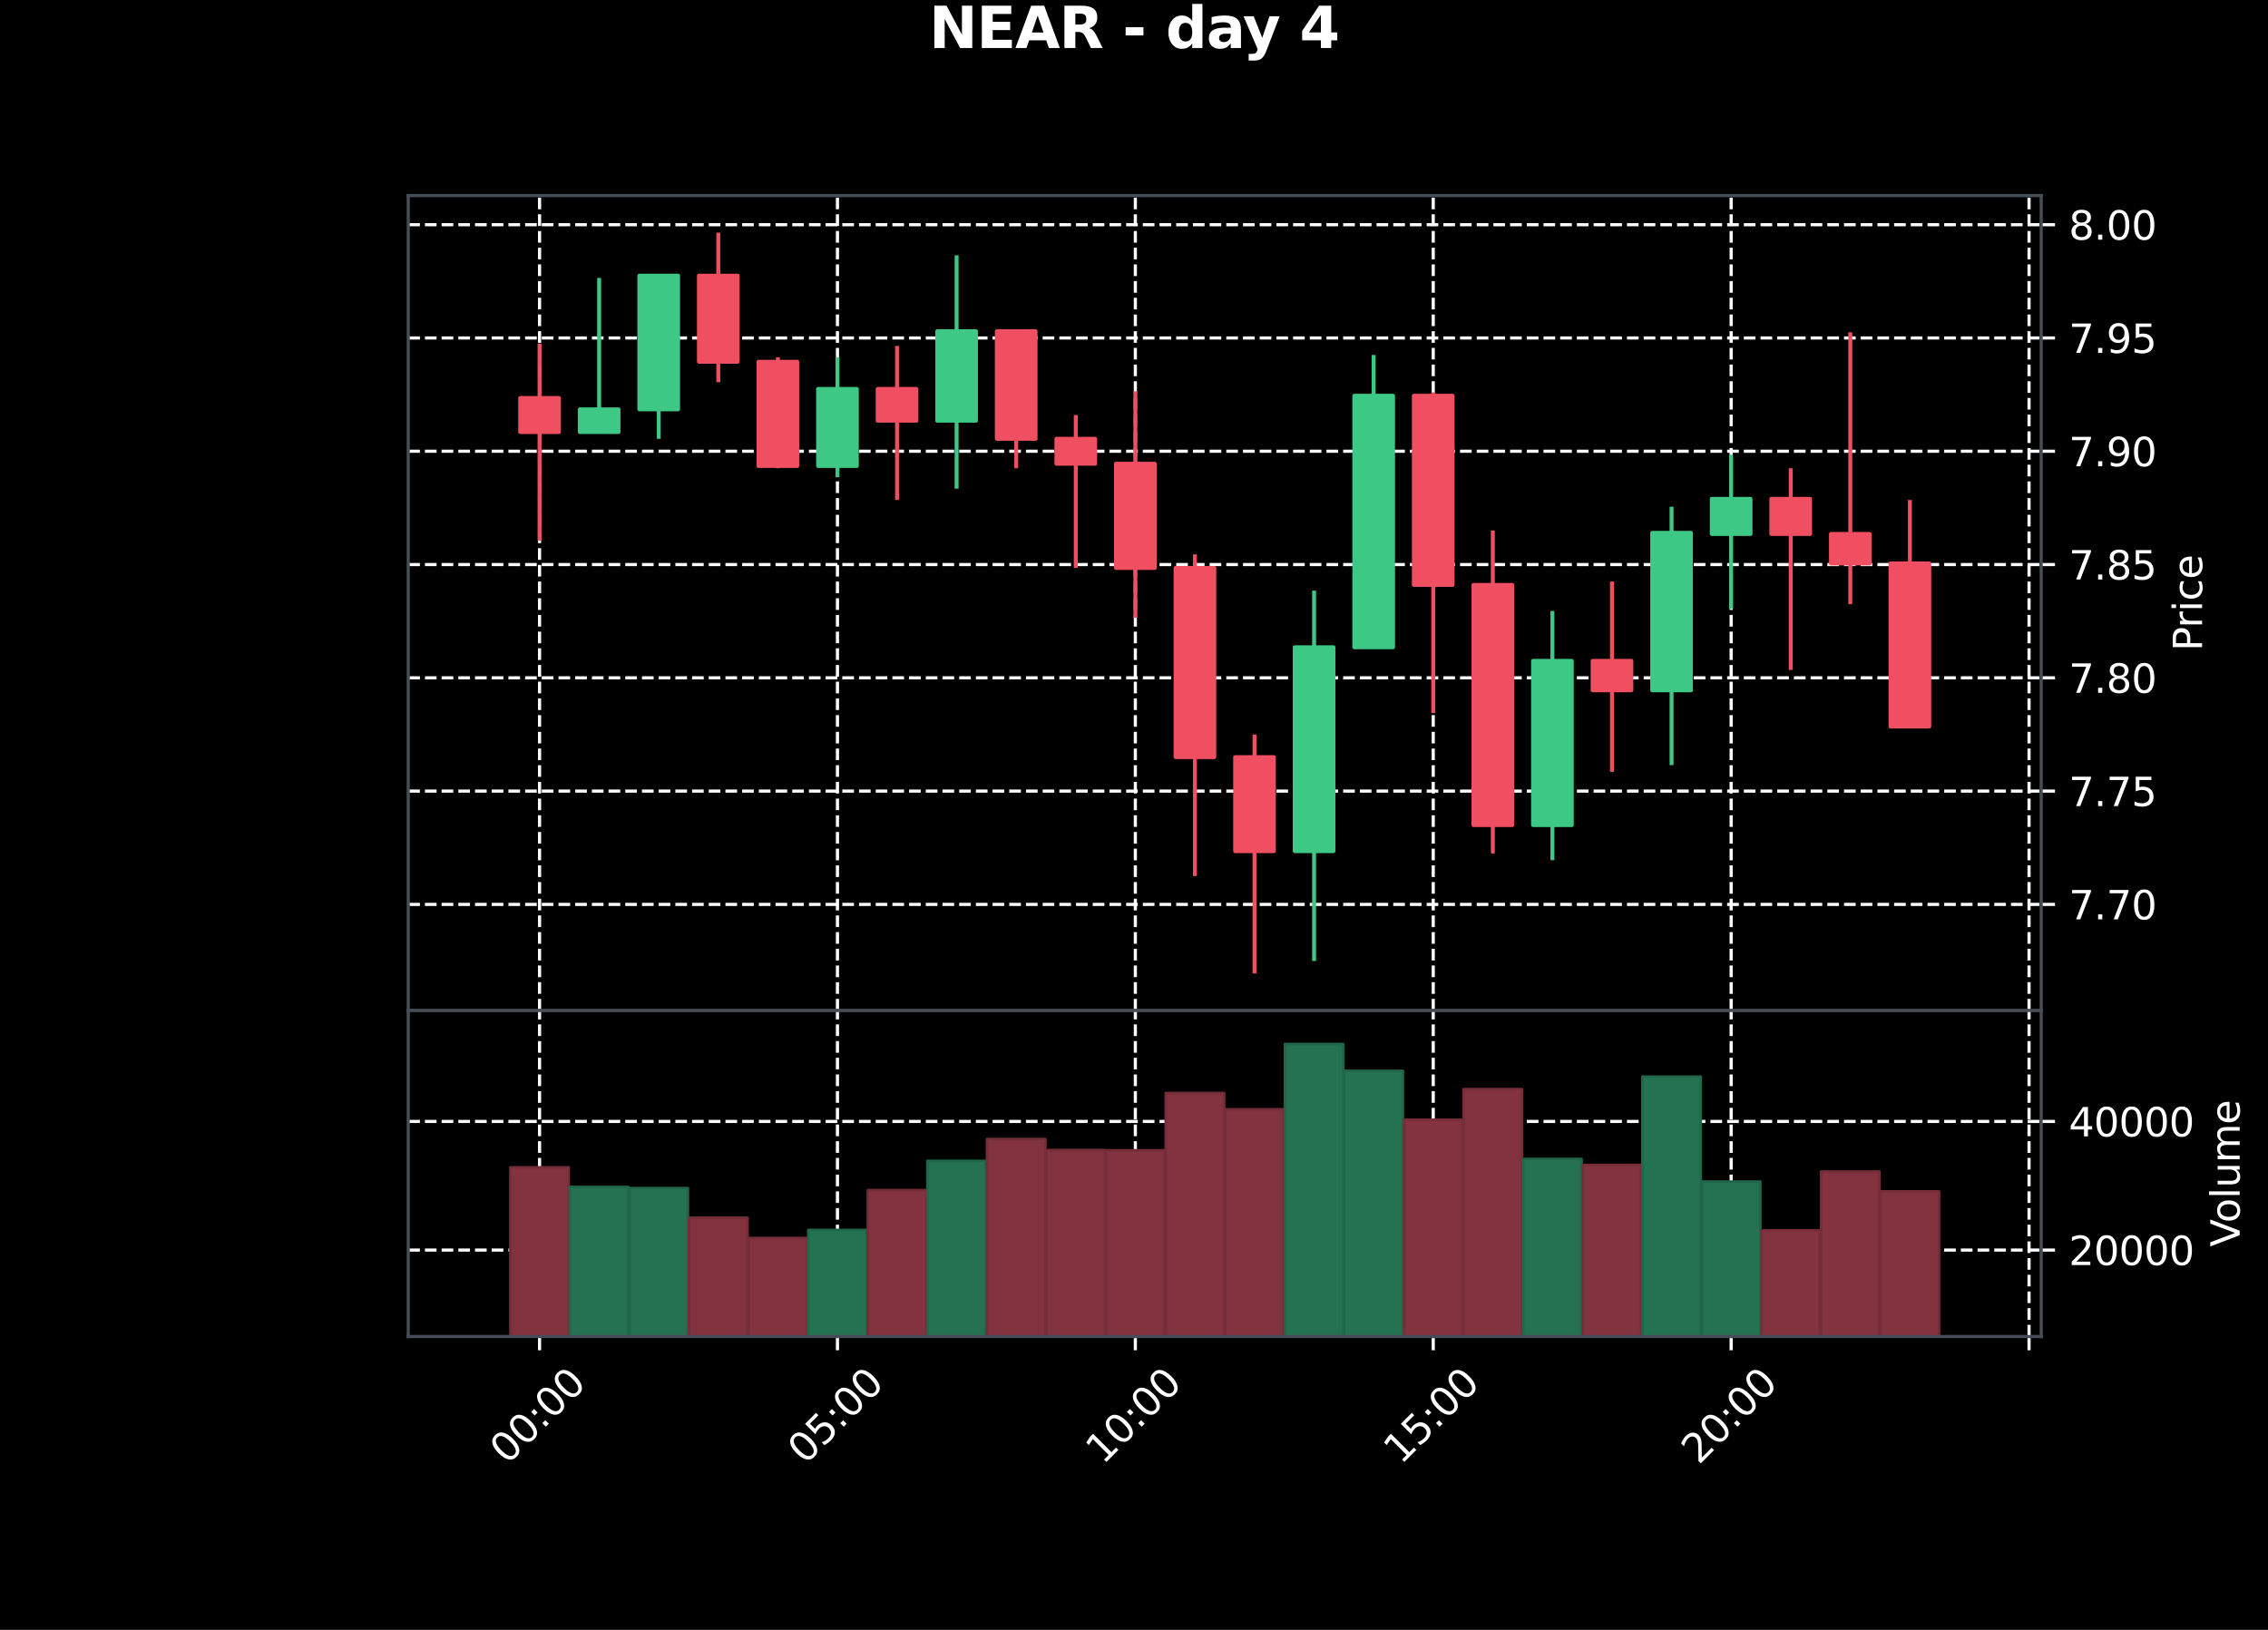 <?xml version="1.0" encoding="utf-8" standalone="no"?>
<!DOCTYPE svg PUBLIC "-//W3C//DTD SVG 1.1//EN"
  "http://www.w3.org/Graphics/SVG/1.1/DTD/svg11.dtd">
<svg xmlns:xlink="http://www.w3.org/1999/xlink" width="576pt" height="414pt" viewBox="0 0 576 414" xmlns="http://www.w3.org/2000/svg" version="1.1">
 <defs>
  <style type="text/css">*{stroke-linejoin: round; stroke-linecap: butt}</style>
 </defs>
 <g id="figure_1">
  <g id="patch_1">
   <path d="M 0 414 
L 576 414 
L 576 0 
L 0 0 
z
"/>
  </g>
  <g id="axes_1">
   <g id="patch_2">
    <path d="M 103.68 256.68 
L 518.4 256.68 
L 518.4 49.68 
L 103.68 49.68 
z
"/>
   </g>
   <g id="matplotlib.axis_1">
    <g id="xtick_1">
     <g id="line2d_1">
      <path d="M 137.032 256.68 
L 137.032 49.68 
" clip-path="url(#paa9a843390)" style="fill: none; stroke-dasharray: 2.96,1.28; stroke-dashoffset: 0; stroke: #ffffff; stroke-width: 0.8"/>
     </g>
     <g id="line2d_2">
      <defs>
       <path id="mbf647c3150" d="M 0 0 
L 0 3.5 
" style="stroke: #ffffff; stroke-width: 0.8"/>
      </defs>
      <g>
       <use xlink:href="#mbf647c3150" x="137.032" y="256.68" style="fill: #ffffff; stroke: #ffffff; stroke-width: 0.8"/>
      </g>
     </g>
    </g>
    <g id="xtick_2">
     <g id="line2d_3">
      <path d="M 212.687 256.68 
L 212.687 49.68 
" clip-path="url(#paa9a843390)" style="fill: none; stroke-dasharray: 2.96,1.28; stroke-dashoffset: 0; stroke: #ffffff; stroke-width: 0.8"/>
     </g>
     <g id="line2d_4">
      <g>
       <use xlink:href="#mbf647c3150" x="212.687" y="256.68" style="fill: #ffffff; stroke: #ffffff; stroke-width: 0.8"/>
      </g>
     </g>
    </g>
    <g id="xtick_3">
     <g id="line2d_5">
      <path d="M 288.343 256.68 
L 288.343 49.68 
" clip-path="url(#paa9a843390)" style="fill: none; stroke-dasharray: 2.96,1.28; stroke-dashoffset: 0; stroke: #ffffff; stroke-width: 0.8"/>
     </g>
     <g id="line2d_6">
      <g>
       <use xlink:href="#mbf647c3150" x="288.343" y="256.68" style="fill: #ffffff; stroke: #ffffff; stroke-width: 0.8"/>
      </g>
     </g>
    </g>
    <g id="xtick_4">
     <g id="line2d_7">
      <path d="M 363.999 256.68 
L 363.999 49.68 
" clip-path="url(#paa9a843390)" style="fill: none; stroke-dasharray: 2.96,1.28; stroke-dashoffset: 0; stroke: #ffffff; stroke-width: 0.8"/>
     </g>
     <g id="line2d_8">
      <g>
       <use xlink:href="#mbf647c3150" x="363.999" y="256.68" style="fill: #ffffff; stroke: #ffffff; stroke-width: 0.8"/>
      </g>
     </g>
    </g>
    <g id="xtick_5">
     <g id="line2d_9">
      <path d="M 439.655 256.68 
L 439.655 49.68 
" clip-path="url(#paa9a843390)" style="fill: none; stroke-dasharray: 2.96,1.28; stroke-dashoffset: 0; stroke: #ffffff; stroke-width: 0.8"/>
     </g>
     <g id="line2d_10">
      <g>
       <use xlink:href="#mbf647c3150" x="439.655" y="256.68" style="fill: #ffffff; stroke: #ffffff; stroke-width: 0.8"/>
      </g>
     </g>
    </g>
    <g id="xtick_6">
     <g id="line2d_11">
      <path d="M 515.311 256.68 
L 515.311 49.68 
" clip-path="url(#paa9a843390)" style="fill: none; stroke-dasharray: 2.96,1.28; stroke-dashoffset: 0; stroke: #ffffff; stroke-width: 0.8"/>
     </g>
     <g id="line2d_12">
      <g>
       <use xlink:href="#mbf647c3150" x="515.311" y="256.68" style="fill: #ffffff; stroke: #ffffff; stroke-width: 0.8"/>
      </g>
     </g>
    </g>
   </g>
   <g id="matplotlib.axis_2">
    <g id="ytick_1">
     <g id="line2d_13">
      <path d="M 103.68 229.719 
L 518.4 229.719 
" clip-path="url(#paa9a843390)" style="fill: none; stroke-dasharray: 2.96,1.28; stroke-dashoffset: 0; stroke: #ffffff; stroke-width: 0.8"/>
     </g>
     <g id="line2d_14">
      <defs>
       <path id="m6239291aa5" d="M 0 0 
L 3.5 0 
" style="stroke: #ffffff; stroke-width: 0.8"/>
      </defs>
      <g>
       <use xlink:href="#m6239291aa5" x="518.4" y="229.719" style="fill: #ffffff; stroke: #ffffff; stroke-width: 0.8"/>
      </g>
     </g>
     <g id="text_1">
      <!-- 7.70 -->
      <g style="fill: #ffffff" transform="translate(525.4 233.518) scale(0.1 -0.1)">
       <defs>
        <path id="DejaVuSans-37" d="M 525 4666 
L 3525 4666 
L 3525 4397 
L 1831 0 
L 1172 0 
L 2766 4134 
L 525 4134 
L 525 4666 
z
" transform="scale(0.016)"/>
        <path id="DejaVuSans-2e" d="M 684 794 
L 1344 794 
L 1344 0 
L 684 0 
L 684 794 
z
" transform="scale(0.016)"/>
        <path id="DejaVuSans-30" d="M 2034 4250 
Q 1547 4250 1301 3770 
Q 1056 3291 1056 2328 
Q 1056 1369 1301 889 
Q 1547 409 2034 409 
Q 2525 409 2770 889 
Q 3016 1369 3016 2328 
Q 3016 3291 2770 3770 
Q 2525 4250 2034 4250 
z
M 2034 4750 
Q 2819 4750 3233 4129 
Q 3647 3509 3647 2328 
Q 3647 1150 3233 529 
Q 2819 -91 2034 -91 
Q 1250 -91 836 529 
Q 422 1150 422 2328 
Q 422 3509 836 4129 
Q 1250 4750 2034 4750 
z
" transform="scale(0.016)"/>
       </defs>
       <use xlink:href="#DejaVuSans-37"/>
       <use xlink:href="#DejaVuSans-2e" x="63.623"/>
       <use xlink:href="#DejaVuSans-37" x="95.41"/>
       <use xlink:href="#DejaVuSans-30" x="159.033"/>
      </g>
     </g>
    </g>
    <g id="ytick_2">
     <g id="line2d_15">
      <path d="M 103.68 200.945 
L 518.4 200.945 
" clip-path="url(#paa9a843390)" style="fill: none; stroke-dasharray: 2.96,1.28; stroke-dashoffset: 0; stroke: #ffffff; stroke-width: 0.8"/>
     </g>
     <g id="line2d_16">
      <g>
       <use xlink:href="#m6239291aa5" x="518.4" y="200.945" style="fill: #ffffff; stroke: #ffffff; stroke-width: 0.8"/>
      </g>
     </g>
     <g id="text_2">
      <!-- 7.75 -->
      <g style="fill: #ffffff" transform="translate(525.4 204.744) scale(0.1 -0.1)">
       <defs>
        <path id="DejaVuSans-35" d="M 691 4666 
L 3169 4666 
L 3169 4134 
L 1269 4134 
L 1269 2991 
Q 1406 3038 1543 3061 
Q 1681 3084 1819 3084 
Q 2600 3084 3056 2656 
Q 3513 2228 3513 1497 
Q 3513 744 3044 326 
Q 2575 -91 1722 -91 
Q 1428 -91 1123 -41 
Q 819 9 494 109 
L 494 744 
Q 775 591 1075 516 
Q 1375 441 1709 441 
Q 2250 441 2565 725 
Q 2881 1009 2881 1497 
Q 2881 1984 2565 2268 
Q 2250 2553 1709 2553 
Q 1456 2553 1204 2497 
Q 953 2441 691 2322 
L 691 4666 
z
" transform="scale(0.016)"/>
       </defs>
       <use xlink:href="#DejaVuSans-37"/>
       <use xlink:href="#DejaVuSans-2e" x="63.623"/>
       <use xlink:href="#DejaVuSans-37" x="95.41"/>
       <use xlink:href="#DejaVuSans-35" x="159.033"/>
      </g>
     </g>
    </g>
    <g id="ytick_3">
     <g id="line2d_17">
      <path d="M 103.68 172.171 
L 518.4 172.171 
" clip-path="url(#paa9a843390)" style="fill: none; stroke-dasharray: 2.96,1.28; stroke-dashoffset: 0; stroke: #ffffff; stroke-width: 0.8"/>
     </g>
     <g id="line2d_18">
      <g>
       <use xlink:href="#m6239291aa5" x="518.4" y="172.171" style="fill: #ffffff; stroke: #ffffff; stroke-width: 0.8"/>
      </g>
     </g>
     <g id="text_3">
      <!-- 7.80 -->
      <g style="fill: #ffffff" transform="translate(525.4 175.97) scale(0.1 -0.1)">
       <defs>
        <path id="DejaVuSans-38" d="M 2034 2216 
Q 1584 2216 1326 1975 
Q 1069 1734 1069 1313 
Q 1069 891 1326 650 
Q 1584 409 2034 409 
Q 2484 409 2743 651 
Q 3003 894 3003 1313 
Q 3003 1734 2745 1975 
Q 2488 2216 2034 2216 
z
M 1403 2484 
Q 997 2584 770 2862 
Q 544 3141 544 3541 
Q 544 4100 942 4425 
Q 1341 4750 2034 4750 
Q 2731 4750 3128 4425 
Q 3525 4100 3525 3541 
Q 3525 3141 3298 2862 
Q 3072 2584 2669 2484 
Q 3125 2378 3379 2068 
Q 3634 1759 3634 1313 
Q 3634 634 3220 271 
Q 2806 -91 2034 -91 
Q 1263 -91 848 271 
Q 434 634 434 1313 
Q 434 1759 690 2068 
Q 947 2378 1403 2484 
z
M 1172 3481 
Q 1172 3119 1398 2916 
Q 1625 2713 2034 2713 
Q 2441 2713 2670 2916 
Q 2900 3119 2900 3481 
Q 2900 3844 2670 4047 
Q 2441 4250 2034 4250 
Q 1625 4250 1398 4047 
Q 1172 3844 1172 3481 
z
" transform="scale(0.016)"/>
       </defs>
       <use xlink:href="#DejaVuSans-37"/>
       <use xlink:href="#DejaVuSans-2e" x="63.623"/>
       <use xlink:href="#DejaVuSans-38" x="95.41"/>
       <use xlink:href="#DejaVuSans-30" x="159.033"/>
      </g>
     </g>
    </g>
    <g id="ytick_4">
     <g id="line2d_19">
      <path d="M 103.68 143.397 
L 518.4 143.397 
" clip-path="url(#paa9a843390)" style="fill: none; stroke-dasharray: 2.96,1.28; stroke-dashoffset: 0; stroke: #ffffff; stroke-width: 0.8"/>
     </g>
     <g id="line2d_20">
      <g>
       <use xlink:href="#m6239291aa5" x="518.4" y="143.397" style="fill: #ffffff; stroke: #ffffff; stroke-width: 0.8"/>
      </g>
     </g>
     <g id="text_4">
      <!-- 7.85 -->
      <g style="fill: #ffffff" transform="translate(525.4 147.196) scale(0.1 -0.1)">
       <use xlink:href="#DejaVuSans-37"/>
       <use xlink:href="#DejaVuSans-2e" x="63.623"/>
       <use xlink:href="#DejaVuSans-38" x="95.41"/>
       <use xlink:href="#DejaVuSans-35" x="159.033"/>
      </g>
     </g>
    </g>
    <g id="ytick_5">
     <g id="line2d_21">
      <path d="M 103.68 114.623 
L 518.4 114.623 
" clip-path="url(#paa9a843390)" style="fill: none; stroke-dasharray: 2.96,1.28; stroke-dashoffset: 0; stroke: #ffffff; stroke-width: 0.8"/>
     </g>
     <g id="line2d_22">
      <g>
       <use xlink:href="#m6239291aa5" x="518.4" y="114.623" style="fill: #ffffff; stroke: #ffffff; stroke-width: 0.8"/>
      </g>
     </g>
     <g id="text_5">
      <!-- 7.90 -->
      <g style="fill: #ffffff" transform="translate(525.4 118.422) scale(0.1 -0.1)">
       <defs>
        <path id="DejaVuSans-39" d="M 703 97 
L 703 672 
Q 941 559 1184 500 
Q 1428 441 1663 441 
Q 2288 441 2617 861 
Q 2947 1281 2994 2138 
Q 2813 1869 2534 1725 
Q 2256 1581 1919 1581 
Q 1219 1581 811 2004 
Q 403 2428 403 3163 
Q 403 3881 828 4315 
Q 1253 4750 1959 4750 
Q 2769 4750 3195 4129 
Q 3622 3509 3622 2328 
Q 3622 1225 3098 567 
Q 2575 -91 1691 -91 
Q 1453 -91 1209 -44 
Q 966 3 703 97 
z
M 1959 2075 
Q 2384 2075 2632 2365 
Q 2881 2656 2881 3163 
Q 2881 3666 2632 3958 
Q 2384 4250 1959 4250 
Q 1534 4250 1286 3958 
Q 1038 3666 1038 3163 
Q 1038 2656 1286 2365 
Q 1534 2075 1959 2075 
z
" transform="scale(0.016)"/>
       </defs>
       <use xlink:href="#DejaVuSans-37"/>
       <use xlink:href="#DejaVuSans-2e" x="63.623"/>
       <use xlink:href="#DejaVuSans-39" x="95.41"/>
       <use xlink:href="#DejaVuSans-30" x="159.033"/>
      </g>
     </g>
    </g>
    <g id="ytick_6">
     <g id="line2d_23">
      <path d="M 103.68 85.849 
L 518.4 85.849 
" clip-path="url(#paa9a843390)" style="fill: none; stroke-dasharray: 2.96,1.28; stroke-dashoffset: 0; stroke: #ffffff; stroke-width: 0.8"/>
     </g>
     <g id="line2d_24">
      <g>
       <use xlink:href="#m6239291aa5" x="518.4" y="85.849" style="fill: #ffffff; stroke: #ffffff; stroke-width: 0.8"/>
      </g>
     </g>
     <g id="text_6">
      <!-- 7.95 -->
      <g style="fill: #ffffff" transform="translate(525.4 89.648) scale(0.1 -0.1)">
       <use xlink:href="#DejaVuSans-37"/>
       <use xlink:href="#DejaVuSans-2e" x="63.623"/>
       <use xlink:href="#DejaVuSans-39" x="95.41"/>
       <use xlink:href="#DejaVuSans-35" x="159.033"/>
      </g>
     </g>
    </g>
    <g id="ytick_7">
     <g id="line2d_25">
      <path d="M 103.68 57.075 
L 518.4 57.075 
" clip-path="url(#paa9a843390)" style="fill: none; stroke-dasharray: 2.96,1.28; stroke-dashoffset: 0; stroke: #ffffff; stroke-width: 0.8"/>
     </g>
     <g id="line2d_26">
      <g>
       <use xlink:href="#m6239291aa5" x="518.4" y="57.075" style="fill: #ffffff; stroke: #ffffff; stroke-width: 0.8"/>
      </g>
     </g>
     <g id="text_7">
      <!-- 8.00 -->
      <g style="fill: #ffffff" transform="translate(525.4 60.874) scale(0.1 -0.1)">
       <use xlink:href="#DejaVuSans-38"/>
       <use xlink:href="#DejaVuSans-2e" x="63.623"/>
       <use xlink:href="#DejaVuSans-30" x="95.41"/>
       <use xlink:href="#DejaVuSans-30" x="159.033"/>
      </g>
     </g>
    </g>
    <g id="text_8">
     <!-- Price -->
     <g style="fill: #ffffff" transform="translate(559.264 165.378) rotate(-90) scale(0.1 -0.1)">
      <defs>
       <path id="DejaVuSans-50" d="M 1259 4147 
L 1259 2394 
L 2053 2394 
Q 2494 2394 2734 2622 
Q 2975 2850 2975 3272 
Q 2975 3691 2734 3919 
Q 2494 4147 2053 4147 
L 1259 4147 
z
M 628 4666 
L 2053 4666 
Q 2838 4666 3239 4311 
Q 3641 3956 3641 3272 
Q 3641 2581 3239 2228 
Q 2838 1875 2053 1875 
L 1259 1875 
L 1259 0 
L 628 0 
L 628 4666 
z
" transform="scale(0.016)"/>
       <path id="DejaVuSans-72" d="M 2631 2963 
Q 2534 3019 2420 3045 
Q 2306 3072 2169 3072 
Q 1681 3072 1420 2755 
Q 1159 2438 1159 1844 
L 1159 0 
L 581 0 
L 581 3500 
L 1159 3500 
L 1159 2956 
Q 1341 3275 1631 3429 
Q 1922 3584 2338 3584 
Q 2397 3584 2469 3576 
Q 2541 3569 2628 3553 
L 2631 2963 
z
" transform="scale(0.016)"/>
       <path id="DejaVuSans-69" d="M 603 3500 
L 1178 3500 
L 1178 0 
L 603 0 
L 603 3500 
z
M 603 4863 
L 1178 4863 
L 1178 4134 
L 603 4134 
L 603 4863 
z
" transform="scale(0.016)"/>
       <path id="DejaVuSans-63" d="M 3122 3366 
L 3122 2828 
Q 2878 2963 2633 3030 
Q 2388 3097 2138 3097 
Q 1578 3097 1268 2742 
Q 959 2388 959 1747 
Q 959 1106 1268 751 
Q 1578 397 2138 397 
Q 2388 397 2633 464 
Q 2878 531 3122 666 
L 3122 134 
Q 2881 22 2623 -34 
Q 2366 -91 2075 -91 
Q 1284 -91 818 406 
Q 353 903 353 1747 
Q 353 2603 823 3093 
Q 1294 3584 2113 3584 
Q 2378 3584 2631 3529 
Q 2884 3475 3122 3366 
z
" transform="scale(0.016)"/>
       <path id="DejaVuSans-65" d="M 3597 1894 
L 3597 1613 
L 953 1613 
Q 991 1019 1311 708 
Q 1631 397 2203 397 
Q 2534 397 2845 478 
Q 3156 559 3463 722 
L 3463 178 
Q 3153 47 2828 -22 
Q 2503 -91 2169 -91 
Q 1331 -91 842 396 
Q 353 884 353 1716 
Q 353 2575 817 3079 
Q 1281 3584 2069 3584 
Q 2775 3584 3186 3129 
Q 3597 2675 3597 1894 
z
M 3022 2063 
Q 3016 2534 2758 2815 
Q 2500 3097 2075 3097 
Q 1594 3097 1305 2825 
Q 1016 2553 972 2059 
L 3022 2063 
z
" transform="scale(0.016)"/>
      </defs>
      <use xlink:href="#DejaVuSans-50"/>
      <use xlink:href="#DejaVuSans-72" x="58.553"/>
      <use xlink:href="#DejaVuSans-69" x="99.666"/>
      <use xlink:href="#DejaVuSans-63" x="127.449"/>
      <use xlink:href="#DejaVuSans-65" x="182.43"/>
     </g>
    </g>
   </g>
   <g id="PolyCollection_1">
    <path d="M 132.114 101.099 
L 132.114 109.731 
L 141.949 109.731 
L 141.949 101.099 
z
" clip-path="url(#paa9a843390)" style="fill: #ef4f60; stroke: #ef4f60"/>
    <path d="M 147.245 109.731 
L 147.245 103.976 
L 157.08 103.976 
L 157.08 109.731 
z
" clip-path="url(#paa9a843390)" style="fill: #3dc985; stroke: #3dc985"/>
    <path d="M 162.376 103.976 
L 162.376 70.023 
L 172.212 70.023 
L 172.212 103.976 
z
" clip-path="url(#paa9a843390)" style="fill: #3dc985; stroke: #3dc985"/>
    <path d="M 177.507 70.023 
L 177.507 91.891 
L 187.343 91.891 
L 187.343 70.023 
z
" clip-path="url(#paa9a843390)" style="fill: #ef4f60; stroke: #ef4f60"/>
    <path d="M 192.639 91.891 
L 192.639 118.363 
L 202.474 118.363 
L 202.474 91.891 
z
" clip-path="url(#paa9a843390)" style="fill: #ef4f60; stroke: #ef4f60"/>
    <path d="M 207.77 118.363 
L 207.77 98.797 
L 217.605 98.797 
L 217.605 118.363 
z
" clip-path="url(#paa9a843390)" style="fill: #3dc985; stroke: #3dc985"/>
    <path d="M 222.901 98.797 
L 222.901 106.854 
L 232.736 106.854 
L 232.736 98.797 
z
" clip-path="url(#paa9a843390)" style="fill: #ef4f60; stroke: #ef4f60"/>
    <path d="M 238.032 106.854 
L 238.032 84.122 
L 247.867 84.122 
L 247.867 106.854 
z
" clip-path="url(#paa9a843390)" style="fill: #3dc985; stroke: #3dc985"/>
    <path d="M 253.163 84.122 
L 253.163 111.458 
L 262.999 111.458 
L 262.999 84.122 
z
" clip-path="url(#paa9a843390)" style="fill: #ef4f60; stroke: #ef4f60"/>
    <path d="M 268.294 111.458 
L 268.294 117.788 
L 278.13 117.788 
L 278.13 111.458 
z
" clip-path="url(#paa9a843390)" style="fill: #ef4f60; stroke: #ef4f60"/>
    <path d="M 283.426 117.788 
L 283.426 144.26 
L 293.261 144.26 
L 293.261 117.788 
z
" clip-path="url(#paa9a843390)" style="fill: #ef4f60; stroke: #ef4f60"/>
    <path d="M 298.557 144.26 
L 298.557 192.313 
L 308.392 192.313 
L 308.392 144.26 
z
" clip-path="url(#paa9a843390)" style="fill: #ef4f60; stroke: #ef4f60"/>
    <path d="M 313.688 192.313 
L 313.688 216.195 
L 323.523 216.195 
L 323.523 192.313 
z
" clip-path="url(#paa9a843390)" style="fill: #ef4f60; stroke: #ef4f60"/>
    <path d="M 328.819 216.195 
L 328.819 164.402 
L 338.654 164.402 
L 338.654 216.195 
z
" clip-path="url(#paa9a843390)" style="fill: #3dc985; stroke: #3dc985"/>
    <path d="M 343.95 164.402 
L 343.95 100.524 
L 353.786 100.524 
L 353.786 164.402 
z
" clip-path="url(#paa9a843390)" style="fill: #3dc985; stroke: #3dc985"/>
    <path d="M 359.081 100.524 
L 359.081 148.576 
L 368.917 148.576 
L 368.917 100.524 
z
" clip-path="url(#paa9a843390)" style="fill: #ef4f60; stroke: #ef4f60"/>
    <path d="M 374.213 148.576 
L 374.213 209.577 
L 384.048 209.577 
L 384.048 148.576 
z
" clip-path="url(#paa9a843390)" style="fill: #ef4f60; stroke: #ef4f60"/>
    <path d="M 389.344 209.577 
L 389.344 167.855 
L 399.179 167.855 
L 399.179 209.577 
z
" clip-path="url(#paa9a843390)" style="fill: #3dc985; stroke: #3dc985"/>
    <path d="M 404.475 167.855 
L 404.475 175.336 
L 414.31 175.336 
L 414.31 167.855 
z
" clip-path="url(#paa9a843390)" style="fill: #ef4f60; stroke: #ef4f60"/>
    <path d="M 419.606 175.336 
L 419.606 135.34 
L 429.441 135.34 
L 429.441 175.336 
z
" clip-path="url(#paa9a843390)" style="fill: #3dc985; stroke: #3dc985"/>
    <path d="M 434.737 135.628 
L 434.737 126.708 
L 444.573 126.708 
L 444.573 135.628 
z
" clip-path="url(#paa9a843390)" style="fill: #3dc985; stroke: #3dc985"/>
    <path d="M 449.868 126.708 
L 449.868 135.628 
L 459.704 135.628 
L 459.704 126.708 
z
" clip-path="url(#paa9a843390)" style="fill: #ef4f60; stroke: #ef4f60"/>
    <path d="M 465 135.628 
L 465 143.109 
L 474.835 143.109 
L 474.835 135.628 
z
" clip-path="url(#paa9a843390)" style="fill: #ef4f60; stroke: #ef4f60"/>
    <path d="M 480.131 143.109 
L 480.131 184.544 
L 489.966 184.544 
L 489.966 143.109 
z
" clip-path="url(#paa9a843390)" style="fill: #ef4f60; stroke: #ef4f60"/>
   </g>
   <g id="LineCollection_1">
    <path d="M 137.032 137.354 
L 137.032 109.731 
" clip-path="url(#paa9a843390)" style="fill: none; stroke: #ef4f60"/>
    <path d="M 152.163 109.731 
L 152.163 109.731 
" clip-path="url(#paa9a843390)" style="fill: none; stroke: #3dc985"/>
    <path d="M 167.294 111.458 
L 167.294 103.976 
" clip-path="url(#paa9a843390)" style="fill: none; stroke: #3dc985"/>
    <path d="M 182.425 97.071 
L 182.425 91.891 
" clip-path="url(#paa9a843390)" style="fill: none; stroke: #ef4f60"/>
    <path d="M 197.556 118.939 
L 197.556 118.363 
" clip-path="url(#paa9a843390)" style="fill: none; stroke: #ef4f60"/>
    <path d="M 212.687 121.241 
L 212.687 118.363 
" clip-path="url(#paa9a843390)" style="fill: none; stroke: #3dc985"/>
    <path d="M 227.819 126.996 
L 227.819 106.854 
" clip-path="url(#paa9a843390)" style="fill: none; stroke: #ef4f60"/>
    <path d="M 242.95 124.118 
L 242.95 106.854 
" clip-path="url(#paa9a843390)" style="fill: none; stroke: #3dc985"/>
    <path d="M 258.081 118.939 
L 258.081 111.458 
" clip-path="url(#paa9a843390)" style="fill: none; stroke: #ef4f60"/>
    <path d="M 273.212 144.26 
L 273.212 117.788 
" clip-path="url(#paa9a843390)" style="fill: none; stroke: #ef4f60"/>
    <path d="M 288.343 156.921 
L 288.343 144.26 
" clip-path="url(#paa9a843390)" style="fill: none; stroke: #ef4f60"/>
    <path d="M 303.474 222.525 
L 303.474 192.313 
" clip-path="url(#paa9a843390)" style="fill: none; stroke: #ef4f60"/>
    <path d="M 318.606 247.271 
L 318.606 216.195 
" clip-path="url(#paa9a843390)" style="fill: none; stroke: #ef4f60"/>
    <path d="M 333.737 244.106 
L 333.737 216.195 
" clip-path="url(#paa9a843390)" style="fill: none; stroke: #3dc985"/>
    <path d="M 348.868 164.402 
L 348.868 164.402 
" clip-path="url(#paa9a843390)" style="fill: none; stroke: #3dc985"/>
    <path d="M 363.999 181.091 
L 363.999 148.576 
" clip-path="url(#paa9a843390)" style="fill: none; stroke: #ef4f60"/>
    <path d="M 379.13 216.77 
L 379.13 209.577 
" clip-path="url(#paa9a843390)" style="fill: none; stroke: #ef4f60"/>
    <path d="M 394.261 218.497 
L 394.261 209.577 
" clip-path="url(#paa9a843390)" style="fill: none; stroke: #3dc985"/>
    <path d="M 409.393 196.053 
L 409.393 175.336 
" clip-path="url(#paa9a843390)" style="fill: none; stroke: #ef4f60"/>
    <path d="M 424.524 194.327 
L 424.524 175.336 
" clip-path="url(#paa9a843390)" style="fill: none; stroke: #3dc985"/>
    <path d="M 439.655 154.619 
L 439.655 135.628 
" clip-path="url(#paa9a843390)" style="fill: none; stroke: #3dc985"/>
    <path d="M 454.786 170.157 
L 454.786 135.628 
" clip-path="url(#paa9a843390)" style="fill: none; stroke: #ef4f60"/>
    <path d="M 469.917 153.468 
L 469.917 143.109 
" clip-path="url(#paa9a843390)" style="fill: none; stroke: #ef4f60"/>
    <path d="M 485.048 184.544 
L 485.048 184.544 
" clip-path="url(#paa9a843390)" style="fill: none; stroke: #ef4f60"/>
    <path d="M 137.032 87.288 
L 137.032 101.099 
" clip-path="url(#paa9a843390)" style="fill: none; stroke: #ef4f60"/>
    <path d="M 152.163 70.599 
L 152.163 103.976 
" clip-path="url(#paa9a843390)" style="fill: none; stroke: #3dc985"/>
    <path d="M 167.294 70.023 
L 167.294 70.023 
" clip-path="url(#paa9a843390)" style="fill: none; stroke: #3dc985"/>
    <path d="M 182.425 59.089 
L 182.425 70.023 
" clip-path="url(#paa9a843390)" style="fill: none; stroke: #ef4f60"/>
    <path d="M 197.556 90.74 
L 197.556 91.891 
" clip-path="url(#paa9a843390)" style="fill: none; stroke: #ef4f60"/>
    <path d="M 212.687 90.74 
L 212.687 98.797 
" clip-path="url(#paa9a843390)" style="fill: none; stroke: #3dc985"/>
    <path d="M 227.819 87.863 
L 227.819 98.797 
" clip-path="url(#paa9a843390)" style="fill: none; stroke: #ef4f60"/>
    <path d="M 242.95 64.844 
L 242.95 84.122 
" clip-path="url(#paa9a843390)" style="fill: none; stroke: #3dc985"/>
    <path d="M 258.081 83.835 
L 258.081 84.122 
" clip-path="url(#paa9a843390)" style="fill: none; stroke: #ef4f60"/>
    <path d="M 273.212 105.415 
L 273.212 111.458 
" clip-path="url(#paa9a843390)" style="fill: none; stroke: #ef4f60"/>
    <path d="M 288.343 99.373 
L 288.343 117.788 
" clip-path="url(#paa9a843390)" style="fill: none; stroke: #ef4f60"/>
    <path d="M 303.474 140.807 
L 303.474 144.26 
" clip-path="url(#paa9a843390)" style="fill: none; stroke: #ef4f60"/>
    <path d="M 318.606 186.558 
L 318.606 192.313 
" clip-path="url(#paa9a843390)" style="fill: none; stroke: #ef4f60"/>
    <path d="M 333.737 150.015 
L 333.737 164.402 
" clip-path="url(#paa9a843390)" style="fill: none; stroke: #3dc985"/>
    <path d="M 348.868 90.165 
L 348.868 100.524 
" clip-path="url(#paa9a843390)" style="fill: none; stroke: #3dc985"/>
    <path d="M 363.999 99.66 
L 363.999 100.524 
" clip-path="url(#paa9a843390)" style="fill: none; stroke: #ef4f60"/>
    <path d="M 379.13 134.765 
L 379.13 148.576 
" clip-path="url(#paa9a843390)" style="fill: none; stroke: #ef4f60"/>
    <path d="M 394.261 155.194 
L 394.261 167.855 
" clip-path="url(#paa9a843390)" style="fill: none; stroke: #3dc985"/>
    <path d="M 409.393 147.713 
L 409.393 167.855 
" clip-path="url(#paa9a843390)" style="fill: none; stroke: #ef4f60"/>
    <path d="M 424.524 128.722 
L 424.524 135.34 
" clip-path="url(#paa9a843390)" style="fill: none; stroke: #3dc985"/>
    <path d="M 439.655 115.486 
L 439.655 126.708 
" clip-path="url(#paa9a843390)" style="fill: none; stroke: #3dc985"/>
    <path d="M 454.786 118.939 
L 454.786 126.708 
" clip-path="url(#paa9a843390)" style="fill: none; stroke: #ef4f60"/>
    <path d="M 469.917 84.41 
L 469.917 135.628 
" clip-path="url(#paa9a843390)" style="fill: none; stroke: #ef4f60"/>
    <path d="M 485.048 126.996 
L 485.048 143.109 
" clip-path="url(#paa9a843390)" style="fill: none; stroke: #ef4f60"/>
   </g>
   <g id="patch_3">
    <path d="M 103.68 256.68 
L 103.68 49.68 
" style="fill: none; stroke: #474d56; stroke-width: 0.8; stroke-linejoin: miter; stroke-linecap: square"/>
   </g>
   <g id="patch_4">
    <path d="M 518.4 256.68 
L 518.4 49.68 
" style="fill: none; stroke: #474d56; stroke-width: 0.8; stroke-linejoin: miter; stroke-linecap: square"/>
   </g>
   <g id="patch_5">
    <path d="M 103.68 256.68 
L 518.4 256.68 
" style="fill: none; stroke: #474d56; stroke-width: 0.8; stroke-linejoin: miter; stroke-linecap: square"/>
   </g>
   <g id="patch_6">
    <path d="M 103.68 49.68 
L 518.4 49.68 
" style="fill: none; stroke: #474d56; stroke-width: 0.8; stroke-linejoin: miter; stroke-linecap: square"/>
   </g>
  </g>
  <g id="axes_2">
   <g id="patch_7">
    <path d="M 103.68 339.48 
L 518.4 339.48 
L 518.4 256.68 
L 103.68 256.68 
z
"/>
   </g>
   <g id="matplotlib.axis_3">
    <g id="xtick_7">
     <g id="line2d_27">
      <path d="M 137.032 339.48 
L 137.032 256.68 
" clip-path="url(#p97f4dd2eb0)" style="fill: none; stroke-dasharray: 2.96,1.28; stroke-dashoffset: 0; stroke: #ffffff; stroke-width: 0.8"/>
     </g>
     <g id="line2d_28">
      <g>
       <use xlink:href="#mbf647c3150" x="137.032" y="339.48" style="fill: #ffffff; stroke: #ffffff; stroke-width: 0.8"/>
      </g>
     </g>
     <g id="text_9">
      <!-- 00:00 -->
      <g style="fill: #ffffff" transform="translate(128.794 372.231) rotate(-45) scale(0.1 -0.1)">
       <defs>
        <path id="DejaVuSans-3a" d="M 750 794 
L 1409 794 
L 1409 0 
L 750 0 
L 750 794 
z
M 750 3309 
L 1409 3309 
L 1409 2516 
L 750 2516 
L 750 3309 
z
" transform="scale(0.016)"/>
       </defs>
       <use xlink:href="#DejaVuSans-30"/>
       <use xlink:href="#DejaVuSans-30" x="63.623"/>
       <use xlink:href="#DejaVuSans-3a" x="127.246"/>
       <use xlink:href="#DejaVuSans-30" x="160.938"/>
       <use xlink:href="#DejaVuSans-30" x="224.561"/>
      </g>
     </g>
    </g>
    <g id="xtick_8">
     <g id="line2d_29">
      <path d="M 212.687 339.48 
L 212.687 256.68 
" clip-path="url(#p97f4dd2eb0)" style="fill: none; stroke-dasharray: 2.96,1.28; stroke-dashoffset: 0; stroke: #ffffff; stroke-width: 0.8"/>
     </g>
     <g id="line2d_30">
      <g>
       <use xlink:href="#mbf647c3150" x="212.687" y="339.48" style="fill: #ffffff; stroke: #ffffff; stroke-width: 0.8"/>
      </g>
     </g>
     <g id="text_10">
      <!-- 05:00 -->
      <g style="fill: #ffffff" transform="translate(204.45 372.231) rotate(-45) scale(0.1 -0.1)">
       <use xlink:href="#DejaVuSans-30"/>
       <use xlink:href="#DejaVuSans-35" x="63.623"/>
       <use xlink:href="#DejaVuSans-3a" x="127.246"/>
       <use xlink:href="#DejaVuSans-30" x="160.938"/>
       <use xlink:href="#DejaVuSans-30" x="224.561"/>
      </g>
     </g>
    </g>
    <g id="xtick_9">
     <g id="line2d_31">
      <path d="M 288.343 339.48 
L 288.343 256.68 
" clip-path="url(#p97f4dd2eb0)" style="fill: none; stroke-dasharray: 2.96,1.28; stroke-dashoffset: 0; stroke: #ffffff; stroke-width: 0.8"/>
     </g>
     <g id="line2d_32">
      <g>
       <use xlink:href="#mbf647c3150" x="288.343" y="339.48" style="fill: #ffffff; stroke: #ffffff; stroke-width: 0.8"/>
      </g>
     </g>
     <g id="text_11">
      <!-- 10:00 -->
      <g style="fill: #ffffff" transform="translate(280.105 372.231) rotate(-45) scale(0.1 -0.1)">
       <defs>
        <path id="DejaVuSans-31" d="M 794 531 
L 1825 531 
L 1825 4091 
L 703 3866 
L 703 4441 
L 1819 4666 
L 2450 4666 
L 2450 531 
L 3481 531 
L 3481 0 
L 794 0 
L 794 531 
z
" transform="scale(0.016)"/>
       </defs>
       <use xlink:href="#DejaVuSans-31"/>
       <use xlink:href="#DejaVuSans-30" x="63.623"/>
       <use xlink:href="#DejaVuSans-3a" x="127.246"/>
       <use xlink:href="#DejaVuSans-30" x="160.938"/>
       <use xlink:href="#DejaVuSans-30" x="224.561"/>
      </g>
     </g>
    </g>
    <g id="xtick_10">
     <g id="line2d_33">
      <path d="M 363.999 339.48 
L 363.999 256.68 
" clip-path="url(#p97f4dd2eb0)" style="fill: none; stroke-dasharray: 2.96,1.28; stroke-dashoffset: 0; stroke: #ffffff; stroke-width: 0.8"/>
     </g>
     <g id="line2d_34">
      <g>
       <use xlink:href="#mbf647c3150" x="363.999" y="339.48" style="fill: #ffffff; stroke: #ffffff; stroke-width: 0.8"/>
      </g>
     </g>
     <g id="text_12">
      <!-- 15:00 -->
      <g style="fill: #ffffff" transform="translate(355.761 372.231) rotate(-45) scale(0.1 -0.1)">
       <use xlink:href="#DejaVuSans-31"/>
       <use xlink:href="#DejaVuSans-35" x="63.623"/>
       <use xlink:href="#DejaVuSans-3a" x="127.246"/>
       <use xlink:href="#DejaVuSans-30" x="160.938"/>
       <use xlink:href="#DejaVuSans-30" x="224.561"/>
      </g>
     </g>
    </g>
    <g id="xtick_11">
     <g id="line2d_35">
      <path d="M 439.655 339.48 
L 439.655 256.68 
" clip-path="url(#p97f4dd2eb0)" style="fill: none; stroke-dasharray: 2.96,1.28; stroke-dashoffset: 0; stroke: #ffffff; stroke-width: 0.8"/>
     </g>
     <g id="line2d_36">
      <g>
       <use xlink:href="#mbf647c3150" x="439.655" y="339.48" style="fill: #ffffff; stroke: #ffffff; stroke-width: 0.8"/>
      </g>
     </g>
     <g id="text_13">
      <!-- 20:00 -->
      <g style="fill: #ffffff" transform="translate(431.417 372.231) rotate(-45) scale(0.1 -0.1)">
       <defs>
        <path id="DejaVuSans-32" d="M 1228 531 
L 3431 531 
L 3431 0 
L 469 0 
L 469 531 
Q 828 903 1448 1529 
Q 2069 2156 2228 2338 
Q 2531 2678 2651 2914 
Q 2772 3150 2772 3378 
Q 2772 3750 2511 3984 
Q 2250 4219 1831 4219 
Q 1534 4219 1204 4116 
Q 875 4013 500 3803 
L 500 4441 
Q 881 4594 1212 4672 
Q 1544 4750 1819 4750 
Q 2544 4750 2975 4387 
Q 3406 4025 3406 3419 
Q 3406 3131 3298 2873 
Q 3191 2616 2906 2266 
Q 2828 2175 2409 1742 
Q 1991 1309 1228 531 
z
" transform="scale(0.016)"/>
       </defs>
       <use xlink:href="#DejaVuSans-32"/>
       <use xlink:href="#DejaVuSans-30" x="63.623"/>
       <use xlink:href="#DejaVuSans-3a" x="127.246"/>
       <use xlink:href="#DejaVuSans-30" x="160.938"/>
       <use xlink:href="#DejaVuSans-30" x="224.561"/>
      </g>
     </g>
    </g>
    <g id="xtick_12">
     <g id="line2d_37">
      <path d="M 515.311 339.48 
L 515.311 256.68 
" clip-path="url(#p97f4dd2eb0)" style="fill: none; stroke-dasharray: 2.96,1.28; stroke-dashoffset: 0; stroke: #ffffff; stroke-width: 0.8"/>
     </g>
     <g id="line2d_38">
      <g>
       <use xlink:href="#mbf647c3150" x="515.311" y="339.48" style="fill: #ffffff; stroke: #ffffff; stroke-width: 0.8"/>
      </g>
     </g>
    </g>
   </g>
   <g id="matplotlib.axis_4">
    <g id="ytick_8">
     <g id="line2d_39">
      <path d="M 103.68 317.525 
L 518.4 317.525 
" clip-path="url(#p97f4dd2eb0)" style="fill: none; stroke-dasharray: 2.96,1.28; stroke-dashoffset: 0; stroke: #ffffff; stroke-width: 0.8"/>
     </g>
     <g id="line2d_40">
      <g>
       <use xlink:href="#m6239291aa5" x="518.4" y="317.525" style="fill: #ffffff; stroke: #ffffff; stroke-width: 0.8"/>
      </g>
     </g>
     <g id="text_14">
      <!-- 20000 -->
      <g style="fill: #ffffff" transform="translate(525.4 321.324) scale(0.1 -0.1)">
       <use xlink:href="#DejaVuSans-32"/>
       <use xlink:href="#DejaVuSans-30" x="63.623"/>
       <use xlink:href="#DejaVuSans-30" x="127.246"/>
       <use xlink:href="#DejaVuSans-30" x="190.869"/>
       <use xlink:href="#DejaVuSans-30" x="254.492"/>
      </g>
     </g>
    </g>
    <g id="ytick_9">
     <g id="line2d_41">
      <path d="M 103.68 284.85 
L 518.4 284.85 
" clip-path="url(#p97f4dd2eb0)" style="fill: none; stroke-dasharray: 2.96,1.28; stroke-dashoffset: 0; stroke: #ffffff; stroke-width: 0.8"/>
     </g>
     <g id="line2d_42">
      <g>
       <use xlink:href="#m6239291aa5" x="518.4" y="284.85" style="fill: #ffffff; stroke: #ffffff; stroke-width: 0.8"/>
      </g>
     </g>
     <g id="text_15">
      <!-- 40000 -->
      <g style="fill: #ffffff" transform="translate(525.4 288.65) scale(0.1 -0.1)">
       <defs>
        <path id="DejaVuSans-34" d="M 2419 4116 
L 825 1625 
L 2419 1625 
L 2419 4116 
z
M 2253 4666 
L 3047 4666 
L 3047 1625 
L 3713 1625 
L 3713 1100 
L 3047 1100 
L 3047 0 
L 2419 0 
L 2419 1100 
L 313 1100 
L 313 1709 
L 2253 4666 
z
" transform="scale(0.016)"/>
       </defs>
       <use xlink:href="#DejaVuSans-34"/>
       <use xlink:href="#DejaVuSans-30" x="63.623"/>
       <use xlink:href="#DejaVuSans-30" x="127.246"/>
       <use xlink:href="#DejaVuSans-30" x="190.869"/>
       <use xlink:href="#DejaVuSans-30" x="254.492"/>
      </g>
     </g>
    </g>
    <g id="text_16">
     <!-- Volume -->
     <g style="fill: #ffffff" transform="translate(568.811 316.677) rotate(-90) scale(0.1 -0.1)">
      <defs>
       <path id="DejaVuSans-56" d="M 1831 0 
L 50 4666 
L 709 4666 
L 2188 738 
L 3669 4666 
L 4325 4666 
L 2547 0 
L 1831 0 
z
" transform="scale(0.016)"/>
       <path id="DejaVuSans-6f" d="M 1959 3097 
Q 1497 3097 1228 2736 
Q 959 2375 959 1747 
Q 959 1119 1226 758 
Q 1494 397 1959 397 
Q 2419 397 2687 759 
Q 2956 1122 2956 1747 
Q 2956 2369 2687 2733 
Q 2419 3097 1959 3097 
z
M 1959 3584 
Q 2709 3584 3137 3096 
Q 3566 2609 3566 1747 
Q 3566 888 3137 398 
Q 2709 -91 1959 -91 
Q 1206 -91 779 398 
Q 353 888 353 1747 
Q 353 2609 779 3096 
Q 1206 3584 1959 3584 
z
" transform="scale(0.016)"/>
       <path id="DejaVuSans-6c" d="M 603 4863 
L 1178 4863 
L 1178 0 
L 603 0 
L 603 4863 
z
" transform="scale(0.016)"/>
       <path id="DejaVuSans-75" d="M 544 1381 
L 544 3500 
L 1119 3500 
L 1119 1403 
Q 1119 906 1312 657 
Q 1506 409 1894 409 
Q 2359 409 2629 706 
Q 2900 1003 2900 1516 
L 2900 3500 
L 3475 3500 
L 3475 0 
L 2900 0 
L 2900 538 
Q 2691 219 2414 64 
Q 2138 -91 1772 -91 
Q 1169 -91 856 284 
Q 544 659 544 1381 
z
M 1991 3584 
L 1991 3584 
z
" transform="scale(0.016)"/>
       <path id="DejaVuSans-6d" d="M 3328 2828 
Q 3544 3216 3844 3400 
Q 4144 3584 4550 3584 
Q 5097 3584 5394 3201 
Q 5691 2819 5691 2113 
L 5691 0 
L 5113 0 
L 5113 2094 
Q 5113 2597 4934 2840 
Q 4756 3084 4391 3084 
Q 3944 3084 3684 2787 
Q 3425 2491 3425 1978 
L 3425 0 
L 2847 0 
L 2847 2094 
Q 2847 2600 2669 2842 
Q 2491 3084 2119 3084 
Q 1678 3084 1418 2786 
Q 1159 2488 1159 1978 
L 1159 0 
L 581 0 
L 581 3500 
L 1159 3500 
L 1159 2956 
Q 1356 3278 1631 3431 
Q 1906 3584 2284 3584 
Q 2666 3584 2933 3390 
Q 3200 3197 3328 2828 
z
" transform="scale(0.016)"/>
      </defs>
      <use xlink:href="#DejaVuSans-56"/>
      <use xlink:href="#DejaVuSans-6f" x="60.658"/>
      <use xlink:href="#DejaVuSans-6c" x="121.84"/>
      <use xlink:href="#DejaVuSans-75" x="149.623"/>
      <use xlink:href="#DejaVuSans-6d" x="213.002"/>
      <use xlink:href="#DejaVuSans-65" x="310.414"/>
     </g>
    </g>
   </g>
   <g id="patch_8">
    <path d="M 129.617 350.2 
L 144.446 350.2 
L 144.446 296.517 
L 129.617 296.517 
z
" clip-path="url(#p97f4dd2eb0)" style="fill: #82333f; stroke: #752e39; stroke-width: 0.65; stroke-linejoin: miter"/>
   </g>
   <g id="patch_9">
    <path d="M 144.749 350.2 
L 159.577 350.2 
L 159.577 301.492 
L 144.749 301.492 
z
" clip-path="url(#p97f4dd2eb0)" style="fill: #247252; stroke: #20674a; stroke-width: 0.65; stroke-linejoin: miter"/>
   </g>
   <g id="patch_10">
    <path d="M 159.88 350.2 
L 174.708 350.2 
L 174.708 301.774 
L 159.88 301.774 
z
" clip-path="url(#p97f4dd2eb0)" style="fill: #247252; stroke: #20674a; stroke-width: 0.65; stroke-linejoin: miter"/>
   </g>
   <g id="patch_11">
    <path d="M 175.011 350.2 
L 189.839 350.2 
L 189.839 309.304 
L 175.011 309.304 
z
" clip-path="url(#p97f4dd2eb0)" style="fill: #82333f; stroke: #752e39; stroke-width: 0.65; stroke-linejoin: miter"/>
   </g>
   <g id="patch_12">
    <path d="M 190.142 350.2 
L 204.971 350.2 
L 204.971 314.467 
L 190.142 314.467 
z
" clip-path="url(#p97f4dd2eb0)" style="fill: #82333f; stroke: #752e39; stroke-width: 0.65; stroke-linejoin: miter"/>
   </g>
   <g id="patch_13">
    <path d="M 205.273 350.2 
L 220.102 350.2 
L 220.102 312.412 
L 205.273 312.412 
z
" clip-path="url(#p97f4dd2eb0)" style="fill: #247252; stroke: #20674a; stroke-width: 0.65; stroke-linejoin: miter"/>
   </g>
   <g id="patch_14">
    <path d="M 220.404 350.2 
L 235.233 350.2 
L 235.233 302.295 
L 220.404 302.295 
z
" clip-path="url(#p97f4dd2eb0)" style="fill: #82333f; stroke: #752e39; stroke-width: 0.65; stroke-linejoin: miter"/>
   </g>
   <g id="patch_15">
    <path d="M 235.535 350.2 
L 250.364 350.2 
L 250.364 294.862 
L 235.535 294.862 
z
" clip-path="url(#p97f4dd2eb0)" style="fill: #247252; stroke: #20674a; stroke-width: 0.65; stroke-linejoin: miter"/>
   </g>
   <g id="patch_16">
    <path d="M 250.667 350.2 
L 265.495 350.2 
L 265.495 289.33 
L 250.667 289.33 
z
" clip-path="url(#p97f4dd2eb0)" style="fill: #82333f; stroke: #752e39; stroke-width: 0.65; stroke-linejoin: miter"/>
   </g>
   <g id="patch_17">
    <path d="M 265.798 350.2 
L 280.626 350.2 
L 280.626 292.117 
L 265.798 292.117 
z
" clip-path="url(#p97f4dd2eb0)" style="fill: #82333f; stroke: #752e39; stroke-width: 0.65; stroke-linejoin: miter"/>
   </g>
   <g id="patch_18">
    <path d="M 280.929 350.2 
L 295.758 350.2 
L 295.758 292.184 
L 280.929 292.184 
z
" clip-path="url(#p97f4dd2eb0)" style="fill: #82333f; stroke: #752e39; stroke-width: 0.65; stroke-linejoin: miter"/>
   </g>
   <g id="patch_19">
    <path d="M 296.06 350.2 
L 310.889 350.2 
L 310.889 277.629 
L 296.06 277.629 
z
" clip-path="url(#p97f4dd2eb0)" style="fill: #82333f; stroke: #752e39; stroke-width: 0.65; stroke-linejoin: miter"/>
   </g>
   <g id="patch_20">
    <path d="M 311.191 350.2 
L 326.02 350.2 
L 326.02 281.759 
L 311.191 281.759 
z
" clip-path="url(#p97f4dd2eb0)" style="fill: #82333f; stroke: #752e39; stroke-width: 0.65; stroke-linejoin: miter"/>
   </g>
   <g id="patch_21">
    <path d="M 326.322 350.2 
L 341.151 350.2 
L 341.151 265.182 
L 326.322 265.182 
z
" clip-path="url(#p97f4dd2eb0)" style="fill: #247252; stroke: #20674a; stroke-width: 0.65; stroke-linejoin: miter"/>
   </g>
   <g id="patch_22">
    <path d="M 341.454 350.2 
L 356.282 350.2 
L 356.282 272.003 
L 341.454 272.003 
z
" clip-path="url(#p97f4dd2eb0)" style="fill: #247252; stroke: #20674a; stroke-width: 0.65; stroke-linejoin: miter"/>
   </g>
   <g id="patch_23">
    <path d="M 356.585 350.2 
L 371.413 350.2 
L 371.413 284.416 
L 356.585 284.416 
z
" clip-path="url(#p97f4dd2eb0)" style="fill: #82333f; stroke: #752e39; stroke-width: 0.65; stroke-linejoin: miter"/>
   </g>
   <g id="patch_24">
    <path d="M 371.716 350.2 
L 386.545 350.2 
L 386.545 276.638 
L 371.716 276.638 
z
" clip-path="url(#p97f4dd2eb0)" style="fill: #82333f; stroke: #752e39; stroke-width: 0.65; stroke-linejoin: miter"/>
   </g>
   <g id="patch_25">
    <path d="M 386.847 350.2 
L 401.676 350.2 
L 401.676 294.383 
L 386.847 294.383 
z
" clip-path="url(#p97f4dd2eb0)" style="fill: #247252; stroke: #20674a; stroke-width: 0.65; stroke-linejoin: miter"/>
   </g>
   <g id="patch_26">
    <path d="M 401.978 350.2 
L 416.807 350.2 
L 416.807 295.89 
L 401.978 295.89 
z
" clip-path="url(#p97f4dd2eb0)" style="fill: #82333f; stroke: #752e39; stroke-width: 0.65; stroke-linejoin: miter"/>
   </g>
   <g id="patch_27">
    <path d="M 417.109 350.2 
L 431.938 350.2 
L 431.938 273.478 
L 417.109 273.478 
z
" clip-path="url(#p97f4dd2eb0)" style="fill: #247252; stroke: #20674a; stroke-width: 0.65; stroke-linejoin: miter"/>
   </g>
   <g id="patch_28">
    <path d="M 432.241 350.2 
L 447.069 350.2 
L 447.069 300.116 
L 432.241 300.116 
z
" clip-path="url(#p97f4dd2eb0)" style="fill: #247252; stroke: #20674a; stroke-width: 0.65; stroke-linejoin: miter"/>
   </g>
   <g id="patch_29">
    <path d="M 447.372 350.2 
L 462.2 350.2 
L 462.2 312.514 
L 447.372 312.514 
z
" clip-path="url(#p97f4dd2eb0)" style="fill: #82333f; stroke: #752e39; stroke-width: 0.65; stroke-linejoin: miter"/>
   </g>
   <g id="patch_30">
    <path d="M 462.503 350.2 
L 477.331 350.2 
L 477.331 297.577 
L 462.503 297.577 
z
" clip-path="url(#p97f4dd2eb0)" style="fill: #82333f; stroke: #752e39; stroke-width: 0.65; stroke-linejoin: miter"/>
   </g>
   <g id="patch_31">
    <path d="M 477.634 350.2 
L 492.463 350.2 
L 492.463 302.614 
L 477.634 302.614 
z
" clip-path="url(#p97f4dd2eb0)" style="fill: #82333f; stroke: #752e39; stroke-width: 0.65; stroke-linejoin: miter"/>
   </g>
   <g id="patch_32">
    <path d="M 103.68 339.48 
L 103.68 256.68 
" style="fill: none; stroke: #474d56; stroke-width: 0.8; stroke-linejoin: miter; stroke-linecap: square"/>
   </g>
   <g id="patch_33">
    <path d="M 518.4 339.48 
L 518.4 256.68 
" style="fill: none; stroke: #474d56; stroke-width: 0.8; stroke-linejoin: miter; stroke-linecap: square"/>
   </g>
   <g id="patch_34">
    <path d="M 103.68 339.48 
L 518.4 339.48 
" style="fill: none; stroke: #474d56; stroke-width: 0.8; stroke-linejoin: miter; stroke-linecap: square"/>
   </g>
   <g id="patch_35">
    <path d="M 103.68 256.68 
L 518.4 256.68 
" style="fill: none; stroke: #474d56; stroke-width: 0.8; stroke-linejoin: miter; stroke-linecap: square"/>
   </g>
  </g>
  <g id="text_17">
   <!-- NEAR - day 4 -->
   <g style="fill: #ffffff" transform="translate(235.942 12.197) scale(0.144 -0.144)">
    <defs>
     <path id="DejaVuSans-Bold-4e" d="M 588 4666 
L 1931 4666 
L 3628 1466 
L 3628 4666 
L 4769 4666 
L 4769 0 
L 3425 0 
L 1728 3200 
L 1728 0 
L 588 0 
L 588 4666 
z
" transform="scale(0.016)"/>
     <path id="DejaVuSans-Bold-45" d="M 588 4666 
L 3834 4666 
L 3834 3756 
L 1791 3756 
L 1791 2888 
L 3713 2888 
L 3713 1978 
L 1791 1978 
L 1791 909 
L 3903 909 
L 3903 0 
L 588 0 
L 588 4666 
z
" transform="scale(0.016)"/>
     <path id="DejaVuSans-Bold-41" d="M 3419 850 
L 1538 850 
L 1241 0 
L 31 0 
L 1759 4666 
L 3194 4666 
L 4922 0 
L 3713 0 
L 3419 850 
z
M 1838 1716 
L 3116 1716 
L 2478 3572 
L 1838 1716 
z
" transform="scale(0.016)"/>
     <path id="DejaVuSans-Bold-52" d="M 2297 2597 
Q 2675 2597 2839 2737 
Q 3003 2878 3003 3200 
Q 3003 3519 2839 3656 
Q 2675 3794 2297 3794 
L 1791 3794 
L 1791 2597 
L 2297 2597 
z
M 1791 1766 
L 1791 0 
L 588 0 
L 588 4666 
L 2425 4666 
Q 3347 4666 3776 4356 
Q 4206 4047 4206 3378 
Q 4206 2916 3982 2619 
Q 3759 2322 3309 2181 
Q 3556 2125 3751 1926 
Q 3947 1728 4147 1325 
L 4800 0 
L 3519 0 
L 2950 1159 
Q 2778 1509 2601 1637 
Q 2425 1766 2131 1766 
L 1791 1766 
z
" transform="scale(0.016)"/>
     <path id="DejaVuSans-Bold-20" transform="scale(0.016)"/>
     <path id="DejaVuSans-Bold-2d" d="M 347 2297 
L 2309 2297 
L 2309 1388 
L 347 1388 
L 347 2297 
z
" transform="scale(0.016)"/>
     <path id="DejaVuSans-Bold-64" d="M 2919 2988 
L 2919 4863 
L 4044 4863 
L 4044 0 
L 2919 0 
L 2919 506 
Q 2688 197 2409 53 
Q 2131 -91 1766 -91 
Q 1119 -91 703 423 
Q 288 938 288 1747 
Q 288 2556 703 3070 
Q 1119 3584 1766 3584 
Q 2128 3584 2408 3439 
Q 2688 3294 2919 2988 
z
M 2181 722 
Q 2541 722 2730 984 
Q 2919 1247 2919 1747 
Q 2919 2247 2730 2509 
Q 2541 2772 2181 2772 
Q 1825 2772 1636 2509 
Q 1447 2247 1447 1747 
Q 1447 1247 1636 984 
Q 1825 722 2181 722 
z
" transform="scale(0.016)"/>
     <path id="DejaVuSans-Bold-61" d="M 2106 1575 
Q 1756 1575 1579 1456 
Q 1403 1338 1403 1106 
Q 1403 894 1545 773 
Q 1688 653 1941 653 
Q 2256 653 2472 879 
Q 2688 1106 2688 1447 
L 2688 1575 
L 2106 1575 
z
M 3816 1997 
L 3816 0 
L 2688 0 
L 2688 519 
Q 2463 200 2181 54 
Q 1900 -91 1497 -91 
Q 953 -91 614 226 
Q 275 544 275 1050 
Q 275 1666 698 1953 
Q 1122 2241 2028 2241 
L 2688 2241 
L 2688 2328 
Q 2688 2594 2478 2717 
Q 2269 2841 1825 2841 
Q 1466 2841 1156 2769 
Q 847 2697 581 2553 
L 581 3406 
Q 941 3494 1303 3539 
Q 1666 3584 2028 3584 
Q 2975 3584 3395 3211 
Q 3816 2838 3816 1997 
z
" transform="scale(0.016)"/>
     <path id="DejaVuSans-Bold-79" d="M 78 3500 
L 1197 3500 
L 2138 1125 
L 2938 3500 
L 4056 3500 
L 2584 -331 
Q 2363 -916 2067 -1148 
Q 1772 -1381 1288 -1381 
L 641 -1381 
L 641 -647 
L 991 -647 
Q 1275 -647 1404 -556 
Q 1534 -466 1606 -231 
L 1638 -134 
L 78 3500 
z
" transform="scale(0.016)"/>
     <path id="DejaVuSans-Bold-34" d="M 2356 3675 
L 1038 1722 
L 2356 1722 
L 2356 3675 
z
M 2156 4666 
L 3494 4666 
L 3494 1722 
L 4159 1722 
L 4159 850 
L 3494 850 
L 3494 0 
L 2356 0 
L 2356 850 
L 288 850 
L 288 1881 
L 2156 4666 
z
" transform="scale(0.016)"/>
    </defs>
    <use xlink:href="#DejaVuSans-Bold-4e"/>
    <use xlink:href="#DejaVuSans-Bold-45" x="83.691"/>
    <use xlink:href="#DejaVuSans-Bold-41" x="152.002"/>
    <use xlink:href="#DejaVuSans-Bold-52" x="229.395"/>
    <use xlink:href="#DejaVuSans-Bold-20" x="306.396"/>
    <use xlink:href="#DejaVuSans-Bold-2d" x="341.211"/>
    <use xlink:href="#DejaVuSans-Bold-20" x="382.715"/>
    <use xlink:href="#DejaVuSans-Bold-64" x="417.529"/>
    <use xlink:href="#DejaVuSans-Bold-61" x="489.111"/>
    <use xlink:href="#DejaVuSans-Bold-79" x="553.467"/>
    <use xlink:href="#DejaVuSans-Bold-20" x="618.652"/>
    <use xlink:href="#DejaVuSans-Bold-34" x="653.467"/>
   </g>
  </g>
 </g>
 <defs>
  <clipPath id="paa9a843390">
   <rect x="103.68" y="49.68" width="414.72" height="207"/>
  </clipPath>
  <clipPath id="p97f4dd2eb0">
   <rect x="103.68" y="256.68" width="414.72" height="82.8"/>
  </clipPath>
 </defs>
</svg>
